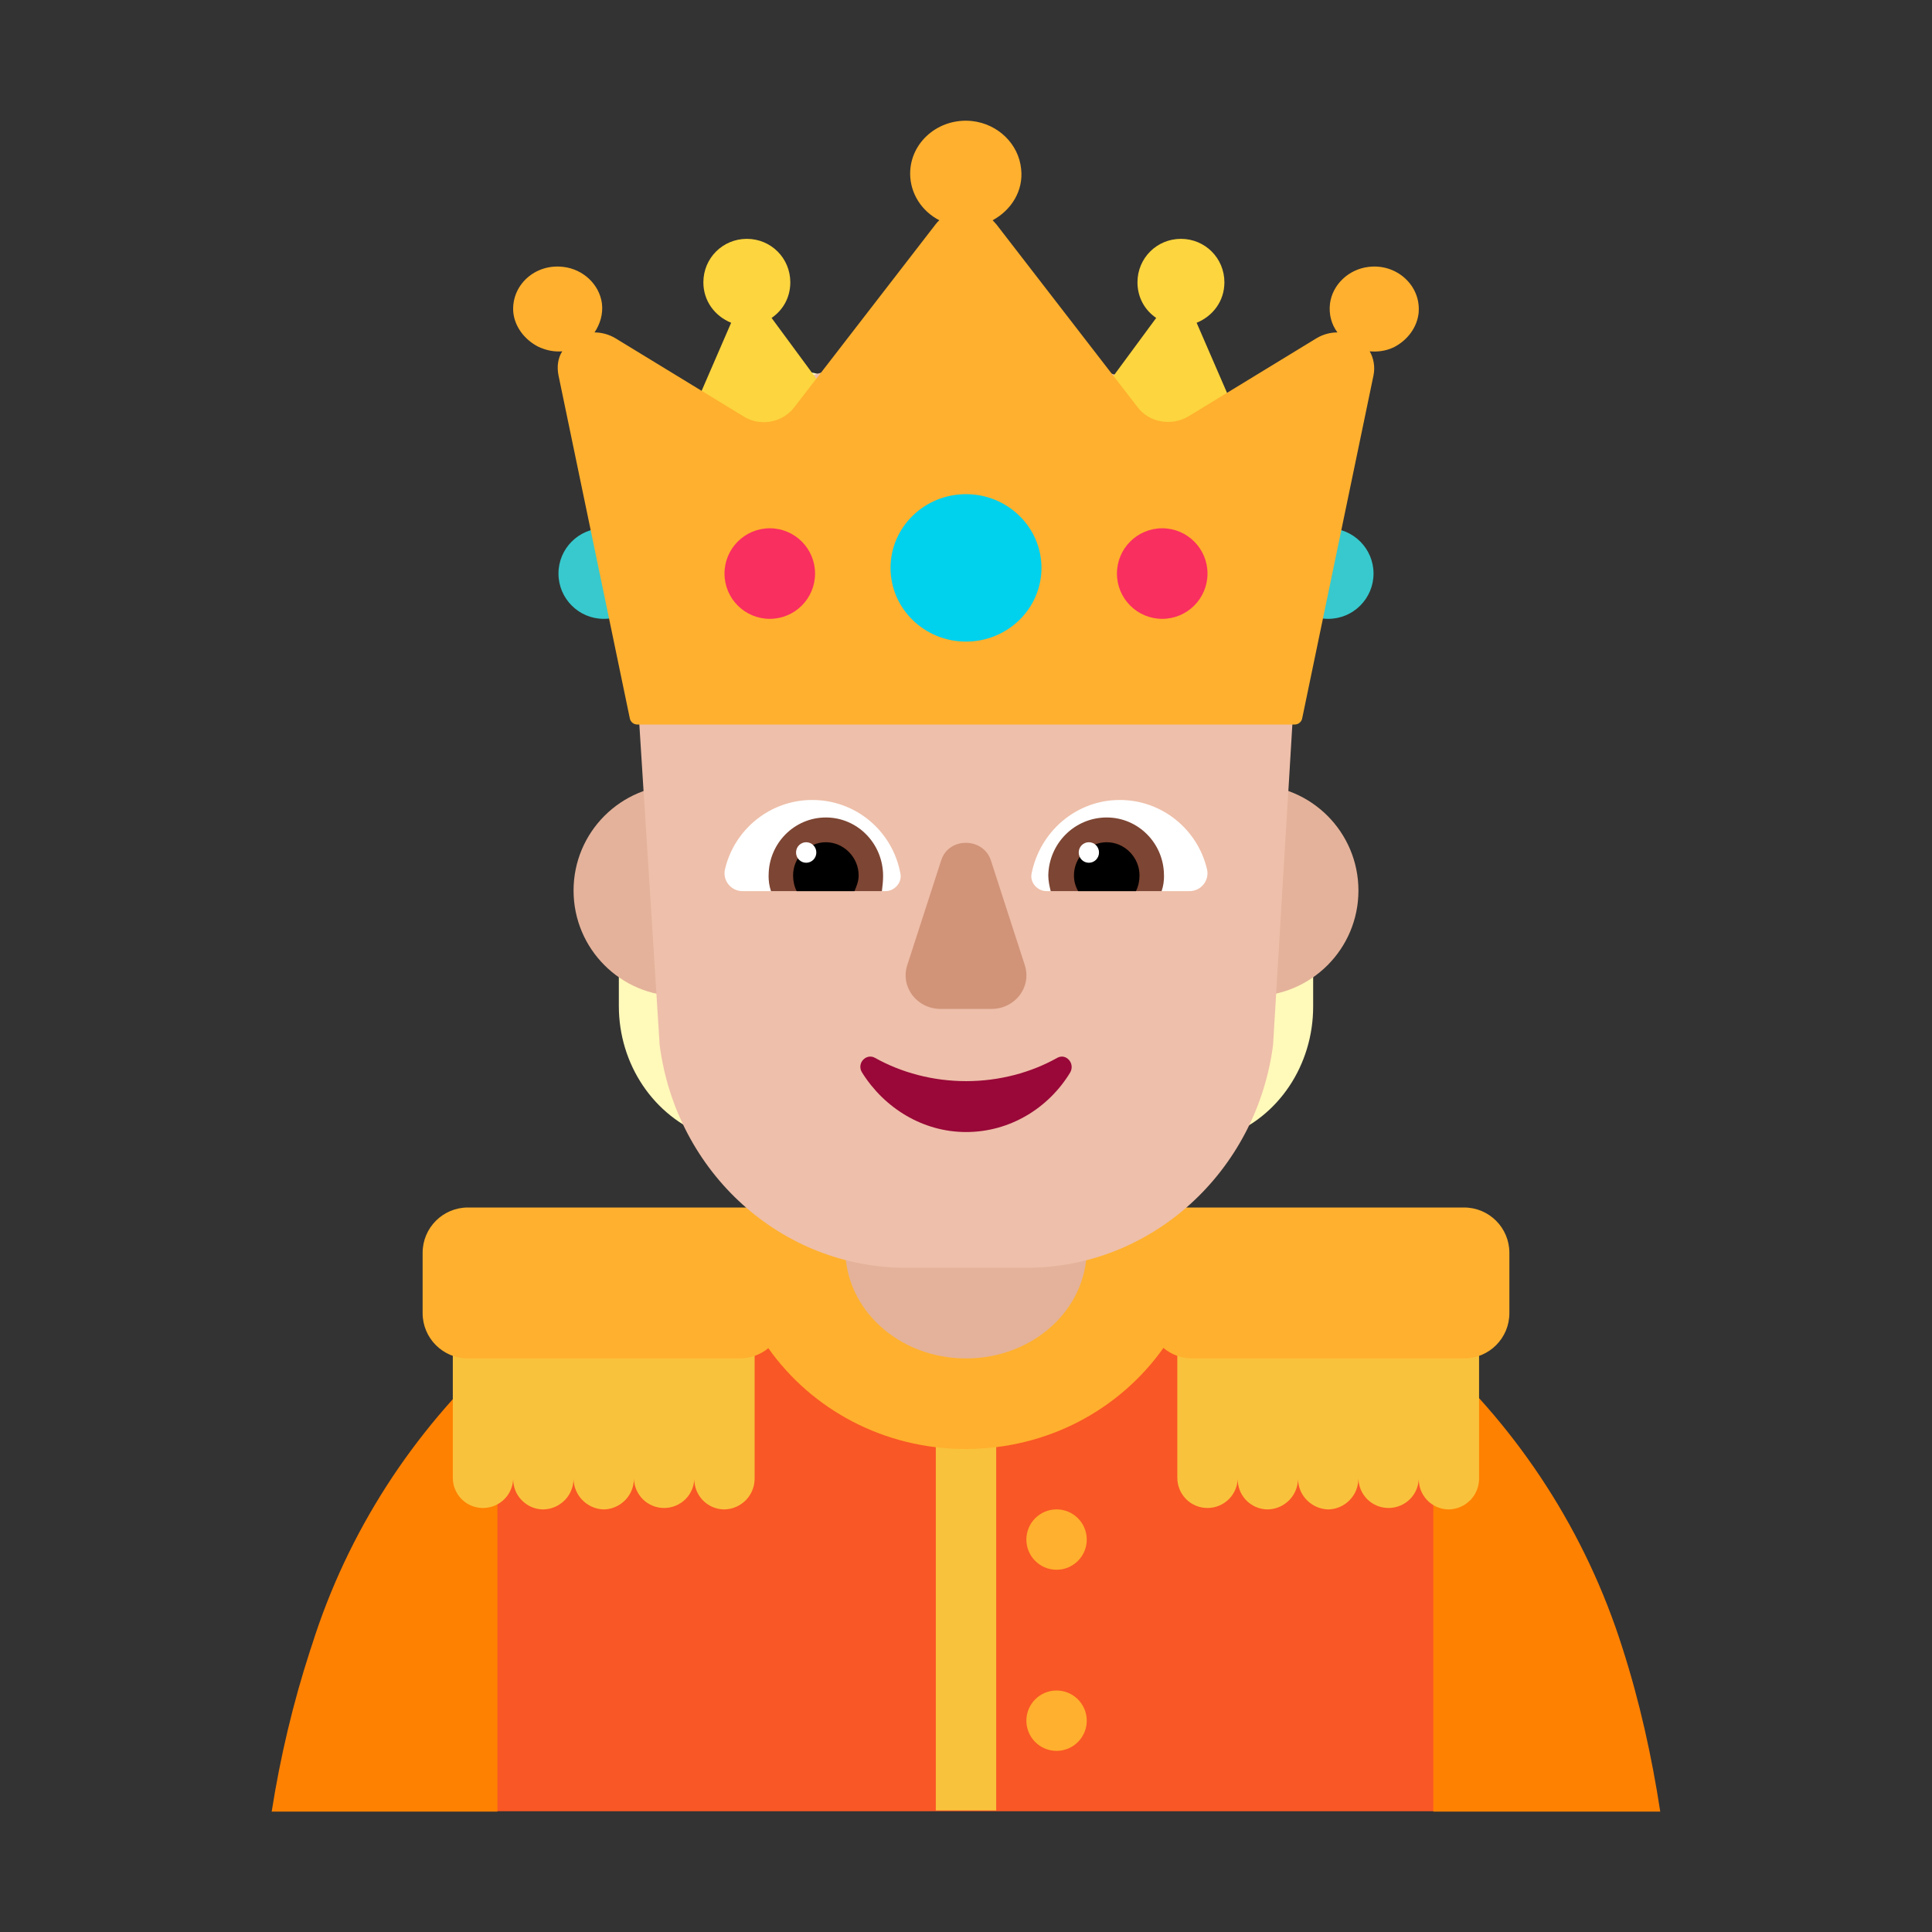 <svg fill="none" height="32" viewBox="0 0 32 32" width="32" xmlns="http://www.w3.org/2000/svg"><rect x="0" y="0" width="32" height="32" fill="#333333" stroke="none"/><path d="m24 30-.097-7.068c-2.09-1.898-4.997-2.932-7.991-2.932-3.015 0-5.814 1.064-7.912 2.853v7.147z" fill="#f95725"/><path d="m26.873 27.296c.283.88.485 1.79.626 2.71h-3.759v-7.61c1.425 1.3 2.526 2.98 3.133 4.9z" fill="#ff8101"/><path d="m8.239 22.426v7.58h-3.739c.141-.9.354-1.8.637-2.67l.03-.09c.596-1.89 1.677-3.53 3.072-4.82z" fill="#ff8101"/><g fill="#f9c23c"><path d="m7.5 22v2.477c0 .133.053.26.146.354.094.094.221.146.354.146s.26-.053.354-.146c.088-.088.14-.206.146-.331 0 .059.011.118.031.174.023.063.059.121.106.17s.102.088.163.115c.062.027.128.041.195.042.068-.001.134-.015.197-.042.062-.027.118-.066.165-.114.047-.049.084-.106.108-.169.022-.057.034-.116.035-.177.003.128.054.251.142.343.094.098.222.155.358.159.067-.001.134-.016.195-.043.062-.027.117-.066.164-.115s.083-.106.107-.169c.022-.058.034-.12.034-.183.004.128.056.249.146.34.094.094.221.146.354.146s.26-.053.354-.146c.088-.088.14-.206.146-.331 0 .059.011.118.031.174.023.063.059.121.105.17s.102.088.163.115c.062.027.128.041.195.042.068-.001.134-.015.197-.042.062-.027.118-.066.165-.114.047-.049.084-.106.108-.169.025-.063.036-.13.035-.198v-2.477z"/><path d="m19.5 22v2.477c0 .133.053.26.146.354.094.094.221.146.354.146s.26-.053.354-.146c.088-.088.14-.206.146-.331 0 .059.011.118.031.174.023.063.059.121.105.17s.102.088.163.115c.062.027.128.041.195.042.068-.001.134-.015.197-.042.062-.027.118-.066.165-.114.047-.049.084-.106.108-.169.022-.057.034-.116.035-.177.003.128.053.251.142.343.094.098.222.155.358.159.067-.001.134-.016.195-.043.062-.027.117-.066.164-.115s.083-.106.107-.169c.022-.058.034-.12.034-.183.004.128.056.249.146.34.094.094.221.146.354.146s.26-.053.354-.146c.088-.088.14-.206.146-.331 0 .059.011.118.031.174.023.063.059.121.105.17s.102.088.163.115c.062.027.128.041.195.042.068-.001.134-.015.197-.042.062-.027.118-.066.165-.114.047-.049.084-.106.108-.169.025-.063.036-.13.035-.198v-2.477z"/><path d="m15.5 22.826h1v7.16h-1z"/></g><path d="m7 20.75c0-.414.336-.75.75-.75h16.5c.414 0 .75.336.75.75v1c0 .414-.336.75-.75.75h-4.5c-.183 0-.35-.065-.48-.174-.726 1.024-1.923 1.674-3.275 1.674-1.35 0-2.546-.649-3.269-1.67-.129.106-.295.17-.476.17h-4.5c-.414 0-.75-.336-.75-.75z" fill="#ffb02e"/><path d="m18 25.5c0 .276-.224.5-.5.5s-.5-.224-.5-.5.224-.5.5-.5.5.224.5.5z" fill="#ffb02e"/><path d="m18 28.5c0 .276-.224.5-.5.5s-.5-.224-.5-.5.224-.5.5-.5.5.224.5.5z" fill="#ffb02e"/><path d="m16 22.5c-1.107 0-2-.809-2-1.811v-1.189h4v1.189c0 1.003-.893 1.811-2 1.811z" fill="#e4b29a"/><path d="m21.161 8.745c-.294-.542.226-.918-.285-1.106-.559-.198-1.05-.595-1.354-1.127-.412-.72-1.158-.156-2.002-.156-.324 0-.638-.97-.912-.845-.383.177-.815.177-1.197 0-.285-.125-.589.845-.913.845-.834 0-1.57-.584-1.982.115-.324.542-.805.96-1.383 1.168-.54.198-.051 2.055-.051 2.055s-.429.891.051 1.631c.167.271 0 .851 0 1.174l-.883 1.988v2.175c0 .97.579 1.825 1.442 2.149l1.855.678v-7.74c.147-.146.265-.323.373-.522.167-.302.265-.636.294-.96.088.01.186.021.275.021.579 0 1.109-.219 1.511-.595.412.365.932.595 1.511.595.098 0 .186-.01.275-.021.039.334.128.657.294.96.108.198.235.365.373.522v7.751l1.855-.678c.864-.313 1.442-1.179 1.442-2.149v-2.175l-.988-1.498c0-.323.127-1.324.303-1.595.51-.772.557-1.805.096-2.66z" fill="#fff9ba"/><path d="m13 14.75c0 .967-.783 1.75-1.75 1.75s-1.75-.783-1.75-1.75.783-1.75 1.75-1.75 1.75.783 1.75 1.75z" fill="#e4b29a"/><path d="m22.5 14.75c0 .967-.783 1.75-1.75 1.75s-1.75-.783-1.75-1.75.783-1.75 1.75-1.75 1.75.783 1.75 1.75z" fill="#e4b29a"/><path d="m17.16 6h-2.338c-2.624 0-4.597 2.264-4.291 5.078l.395 6.23c.276 2.121 2.022 3.691 4.084 3.691h.996.996c2.062 0 3.808-1.581 4.084-3.691l.375-6.23c.345-2.682-1.677-5.078-4.301-5.078z" fill="#eebfaa"/><path d="m12.01 14.39c.158-.66.751-1.14 1.442-1.14.731 0 1.333.52 1.462 1.22.03.15-.099.29-.247.29h-2.371c-.188 0-.336-.18-.286-.37z" fill="#fff"/><path d="m19.99 14.39c-.158-.66-.751-1.14-1.442-1.14-.721 0-1.323.52-1.462 1.22-.03.15.099.29.247.29h2.371c.188 0 .336-.18.286-.37z" fill="#fff"/><path d="m12.731 14.5c0-.53.425-.96.948-.96s.948.43.948.97c0 .08-.01.17-.02.25h-1.837c-.03-.09-.04-.17-.04-.26z" fill="#7d4533"/><path d="m19.279 14.5c0-.53-.425-.96-.948-.96-.533 0-.958.43-.968.96 0 .09.02.18.04.26h1.837c.03-.09.04-.17.04-.26z" fill="#7d4533"/><path d="m13.679 13.95c.296 0 .543.25.543.55 0 .09-.03.17-.069.26h-.958c-.04-.08-.059-.17-.059-.26 0-.3.247-.55.543-.55z" fill="#000"/><path d="m18.331 13.95c-.296 0-.543.25-.543.55 0 .09.02.17.069.26h.958c.04-.08.059-.17.059-.26 0-.3-.247-.55-.543-.55z" fill="#000"/><path d="m13.521 14.12c0 .094-.075.17-.168.17-.093 0-.168-.076-.168-.17s.075-.17.168-.17c.093 0 .168.076.168.17z" fill="#fff"/><path d="m18.203 14.12c0 .094-.075.17-.168.17-.093 0-.168-.076-.168-.17s.075-.17.168-.17c.093 0 .168.076.168.17z" fill="#fff"/><path d="m15.591 14.244-.566 1.748c-.111.359.162.719.556.719h.839c.394 0 .667-.359.556-.719l-.566-1.748c-.131-.379-.697-.379-.818 0z" fill="#d19479"/><path d="m16.002 17.907c-.552 0-1.074-.142-1.51-.386-.145-.081-.31.091-.213.244.368.589 1.007.985 1.723.985.726 0 1.365-.396 1.723-.985.087-.152-.068-.325-.213-.244-.435.244-.958.386-1.51.386z" fill="#990838"/><path d="m10.75 9.5c0 .414-.336.75-.75.75-.414 0-.75-.336-.75-.75s.336-.75.75-.75c.414 0 .75.336.75.75z" fill="#37c9cd"/><path d="m22.75 9.5c0 .414-.336.75-.75.75s-.75-.336-.75-.75.336-.75.75-.75.75.336.75.75z" fill="#37c9cd"/><path d="m12.11 5.346-1.11 2.56 3.43-.4-1.65-2.24c.19-.13.31-.34.31-.59 0-.4-.32-.72-.72-.72s-.72.32-.72.72c0 .31.19.56.46.67z" fill="#fcd53f"/><path d="m19.82 5.346 1.11 2.56-3.43-.4 1.65-2.24c-.19-.13-.31-.34-.31-.59 0-.4.32-.72.72-.72s.72.32.72.72c0 .31-.19.56-.46.67z" fill="#fcd53f"/><path d="m23.498 5.164c.031-.44-.37-.802-.832-.743-.329.039-.596.293-.637.606-.021.176.021.342.123.479-.113 0-.236.029-.349.098l-2.116 1.291c-.277.166-.647.108-.842-.147l-2.342-3.032c-.021-.02-.041-.049-.062-.068.308-.166.514-.489.472-.851-.041-.411-.38-.743-.811-.792-.555-.059-1.027.352-1.027.87 0 .332.195.626.483.773-.021.02-.041.039-.062.068l-2.342 3.032c-.195.254-.565.323-.842.147l-2.116-1.291c-.113-.068-.236-.098-.349-.098.092-.137.144-.303.123-.479-.041-.313-.308-.567-.637-.606-.472-.059-.863.303-.832.743.021.244.185.46.411.577.144.068.277.088.401.078-.072.108-.092.254-.062.401l1.181 5.68c.012.058.063.1.122.1h2.251 3.195 3.195 2.251c.059 0 .11-.042.122-.1l1.181-5.68c.031-.147 0-.293-.062-.401.123.01.257 0 .401-.068.226-.117.39-.332.411-.587z" fill="#ffb02e"/><path d="m16 10.627c.69 0 1.25-.547 1.25-1.221 0-.674-.56-1.221-1.25-1.221s-1.25.547-1.25 1.221c0 .674.56 1.221 1.25 1.221z" fill="#00d1ed"/><path d="m13.5 9.5c0 .414-.336.75-.75.75s-.75-.336-.75-.75.336-.75.75-.75.75.336.75.75z" fill="#f92f60"/><path d="m20 9.5c0 .414-.336.75-.75.75s-.75-.336-.75-.75.336-.75.75-.75.75.336.75.75z" fill="#f92f60"/></svg>